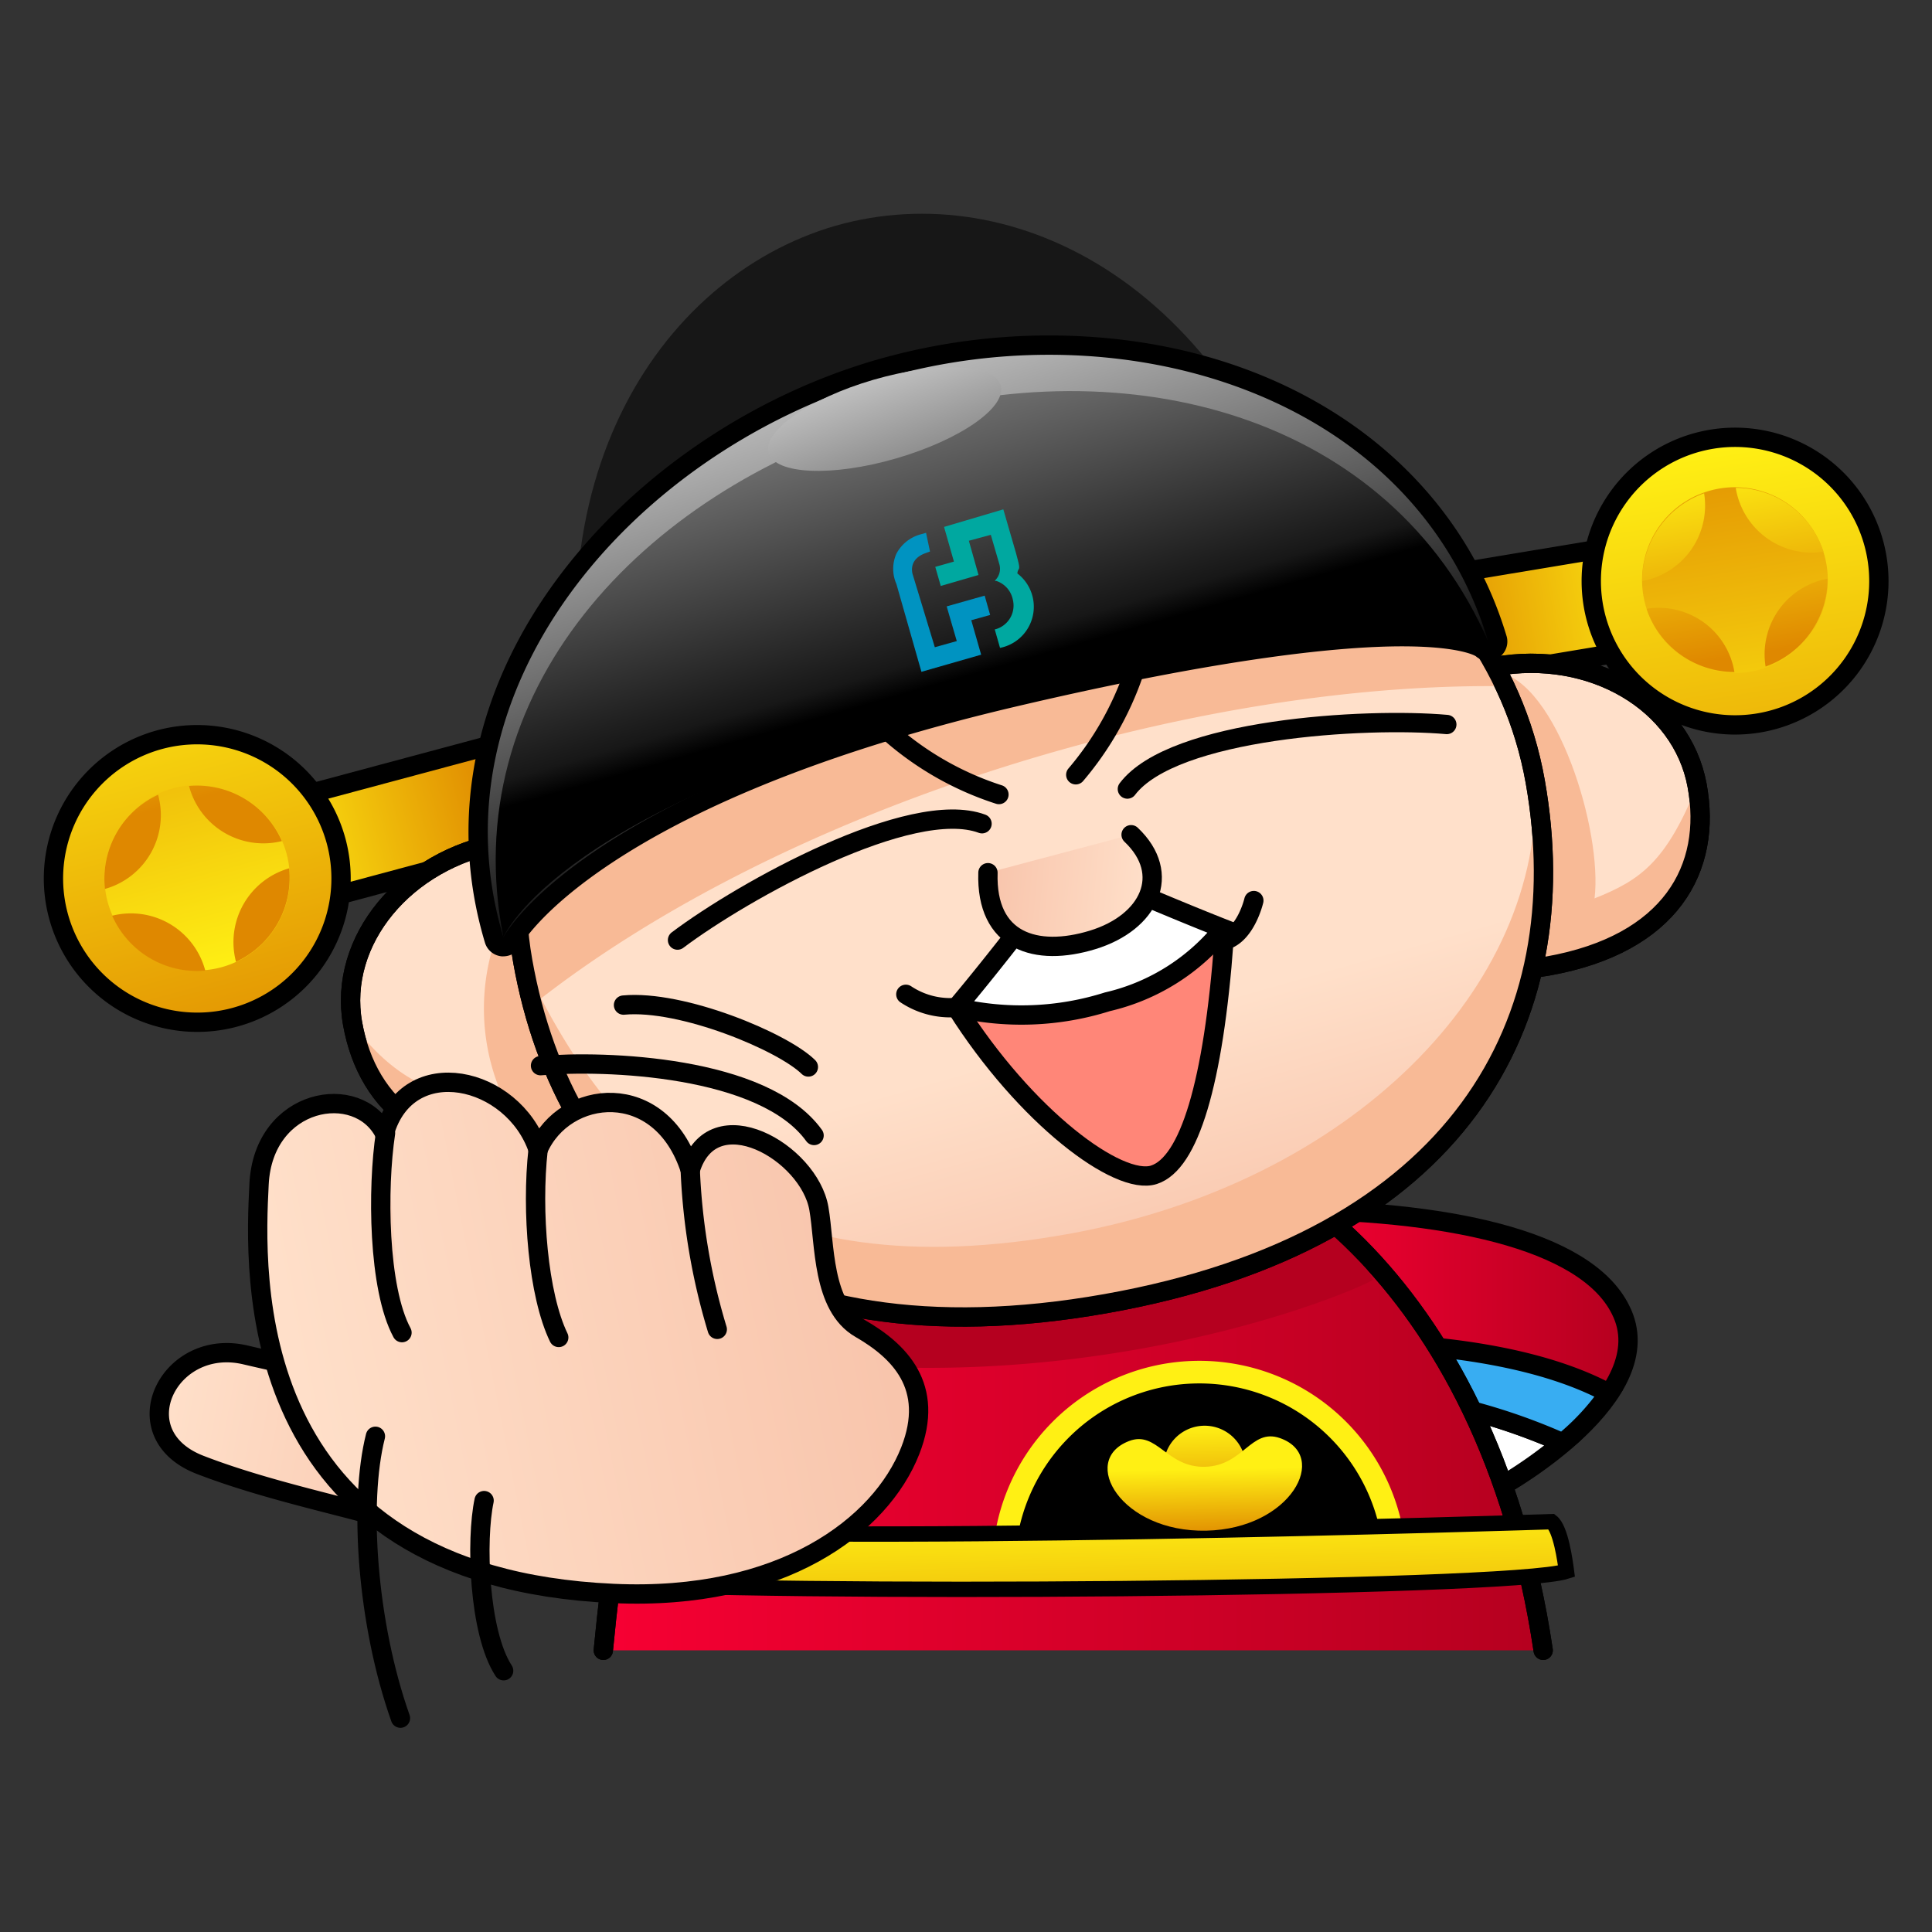<svg id="圖層_1" data-name="圖層 1" xmlns="http://www.w3.org/2000/svg" xmlns:xlink="http://www.w3.org/1999/xlink" viewBox="0 0 88 88"><rect x="0" y="0" width="88" height="88" fill="#333333" stroke="none"/><defs><style>.cls-1,.cls-11,.cls-12,.cls-18,.cls-19,.cls-2,.cls-25,.cls-27,.cls-3,.cls-32,.cls-33,.cls-36,.cls-37,.cls-38,.cls-39,.cls-4,.cls-40,.cls-6,.cls-8{stroke:#000;stroke-linecap:round;}.cls-1,.cls-11,.cls-12,.cls-18,.cls-19,.cls-2,.cls-25,.cls-27,.cls-3,.cls-32,.cls-33,.cls-36,.cls-37,.cls-38,.cls-39,.cls-4,.cls-40,.cls-6{stroke-width:0.88px;}.cls-1{fill:url(#linear-gradient);}.cls-2{fill:#fff;}.cls-3{fill:#38adf2;}.cls-4{fill:url(#linear-gradient-2);}.cls-5{fill:#b5001f;}.cls-6{fill:none;}.cls-7{stroke:#fff014;stroke-miterlimit:10;stroke-width:1.03px;}.cls-8{stroke-width:0.7px;fill:url(#linear-gradient-3);}.cls-9{fill:url(#linear-gradient-4);}.cls-10{fill:url(#linear-gradient-5);}.cls-11{fill:url(#linear-gradient-6);}.cls-12{fill:url(#linear-gradient-7);}.cls-13{fill:url(#linear-gradient-8);}.cls-14{fill:url(#linear-gradient-9);}.cls-15{fill:url(#linear-gradient-10);}.cls-16{fill:url(#linear-gradient-11);}.cls-17{fill:url(#linear-gradient-12);}.cls-18{fill:url(#linear-gradient-13);}.cls-19{fill:url(#linear-gradient-14);}.cls-20{fill:url(#linear-gradient-15);}.cls-21{fill:url(#linear-gradient-16);}.cls-22{fill:url(#linear-gradient-17);}.cls-23{fill:url(#linear-gradient-18);}.cls-24{fill:url(#linear-gradient-19);}.cls-25{fill:#ffe0ca;}.cls-26{fill:#f8ba96;}.cls-27{fill:url(#linear-gradient-20);}.cls-28{fill:#171717;}.cls-29{fill:url(#linear-gradient-21);}.cls-30{fill:url(#linear-gradient-22);}.cls-31{fill:url(#linear-gradient-23);}.cls-32{fill:#ff8678;}.cls-33{fill:url(#linear-gradient-24);}.cls-34{fill:#00a8a0;}.cls-35{fill:#0093c1;}.cls-36{fill:url(#linear-gradient-25);}.cls-37{fill:url(#linear-gradient-26);}.cls-38{fill:url(#linear-gradient-27);}.cls-39{fill:url(#linear-gradient-28);}.cls-40{fill:url(#linear-gradient-29);}</style><linearGradient id="linear-gradient" x1="58.12" y1="61.37" x2="74.14" y2="61.37" gradientUnits="userSpaceOnUse"><stop offset="0" stop-color="#f70033"/><stop offset="1" stop-color="#b5001f"/></linearGradient><linearGradient id="linear-gradient-2" x1="27.45" y1="63.41" x2="70.29" y2="63.41" xlink:href="#linear-gradient"/><linearGradient id="linear-gradient-3" x1="112.28" y1="123.84" x2="112.28" y2="133.44" gradientTransform="matrix(1, -0.02, 0.02, 1, -65.92, -52.82)" gradientUnits="userSpaceOnUse"><stop offset="0" stop-color="#fff014"/><stop offset="1" stop-color="#df8800"/></linearGradient><linearGradient id="linear-gradient-4" x1="118.34" y1="120.13" x2="118.34" y2="124.42" xlink:href="#linear-gradient-3"/><linearGradient id="linear-gradient-5" x1="118.34" y1="122.1" x2="118.34" y2="125.27" xlink:href="#linear-gradient-3"/><linearGradient id="linear-gradient-6" x1="-1391.18" y1="302.85" x2="-1379.71" y2="302.85" gradientTransform="matrix(-1, 0, 0, 1, -1314.89, -275.32)" xlink:href="#linear-gradient-3"/><linearGradient id="linear-gradient-7" x1="-1394.01" y1="289.66" x2="-1394.01" y2="313.1" gradientTransform="matrix(-0.99, 0.16, 0.16, 0.99, -1345.8, -43.87)" xlink:href="#linear-gradient-3"/><linearGradient id="linear-gradient-8" x1="-1394.01" y1="307.31" x2="-1394.01" y2="287.92" gradientTransform="matrix(-0.99, 0.16, 0.16, 0.99, -1345.8, -43.87)" xlink:href="#linear-gradient-3"/><linearGradient id="linear-gradient-9" x1="-1396.46" y1="290.47" x2="-1396.46" y2="299.33" gradientTransform="matrix(-0.99, 0.16, 0.16, 0.99, -1345.8, -43.87)" xlink:href="#linear-gradient-3"/><linearGradient id="linear-gradient-10" x1="-1391.56" y1="290.47" x2="-1391.56" y2="299.33" gradientTransform="matrix(-0.99, 0.16, 0.16, 0.99, -1345.8, -43.87)" xlink:href="#linear-gradient-3"/><linearGradient id="linear-gradient-11" x1="-1396.46" y1="290.47" x2="-1396.46" y2="299.33" gradientTransform="matrix(-0.99, 0.16, 0.16, 0.99, -1345.8, -43.87)" xlink:href="#linear-gradient-3"/><linearGradient id="linear-gradient-12" x1="-1391.56" y1="290.47" x2="-1391.56" y2="299.33" gradientTransform="matrix(-0.99, 0.16, 0.16, 0.99, -1345.8, -43.87)" xlink:href="#linear-gradient-3"/><linearGradient id="linear-gradient-13" x1="-755.55" y1="663.86" x2="-744.08" y2="663.86" gradientTransform="matrix(1, 0, 0, 1, 767.15, -625.81)" xlink:href="#linear-gradient-3"/><linearGradient id="linear-gradient-14" x1="-758.38" y1="650.67" x2="-758.38" y2="674.11" gradientTransform="translate(569.49 -797.71) rotate(-15.02)" xlink:href="#linear-gradient-3"/><linearGradient id="linear-gradient-15" x1="-758.38" y1="668.32" x2="-758.38" y2="648.93" gradientTransform="translate(569.49 -797.71) rotate(-15.02)" xlink:href="#linear-gradient-3"/><linearGradient id="linear-gradient-16" x1="-760.83" y1="651.48" x2="-760.83" y2="660.34" gradientTransform="translate(569.49 -797.71) rotate(-15.02)" xlink:href="#linear-gradient-3"/><linearGradient id="linear-gradient-17" x1="-755.93" y1="651.48" x2="-755.93" y2="660.34" gradientTransform="translate(569.49 -797.71) rotate(-15.02)" xlink:href="#linear-gradient-3"/><linearGradient id="linear-gradient-18" x1="-760.83" y1="651.48" x2="-760.83" y2="660.34" gradientTransform="translate(569.49 -797.71) rotate(-15.02)" xlink:href="#linear-gradient-3"/><linearGradient id="linear-gradient-19" x1="-755.93" y1="651.48" x2="-755.93" y2="660.34" gradientTransform="translate(569.49 -797.71) rotate(-15.02)" xlink:href="#linear-gradient-3"/><linearGradient id="linear-gradient-20" x1="146.46" y1="54.56" x2="148.73" y2="66.33" gradientTransform="translate(-101.61 5.52) rotate(-4.93)" gradientUnits="userSpaceOnUse"><stop offset="0" stop-color="#ffe0ca"/><stop offset="1" stop-color="#f8c4ab"/></linearGradient><linearGradient id="linear-gradient-21" x1="150.82" y1="2.93" x2="158.4" y2="30.07" gradientTransform="translate(-113.77 11.36) rotate(-1.81)" gradientUnits="userSpaceOnUse"><stop offset="0" stop-color="#fff"/><stop offset="0.96" stop-color="#171717"/><stop offset="1"/></linearGradient><linearGradient id="linear-gradient-22" x1="149.62" y1="-4.82" x2="156.97" y2="24.44" xlink:href="#linear-gradient-21"/><linearGradient id="linear-gradient-23" x1="10.46" y1="156.15" x2="11.44" y2="175.3" gradientTransform="translate(-15.72 -134.47) rotate(-16.25)" xlink:href="#linear-gradient-21"/><linearGradient id="linear-gradient-24" x1="-160.69" y1="708.46" x2="-153.22" y2="708.46" gradientTransform="translate(-174.51 730.91) rotate(-174.58)" xlink:href="#linear-gradient-20"/><linearGradient id="linear-gradient-25" x1="-69.5" y1="31.29" x2="-53.62" y2="31.29" gradientTransform="translate(81.27 46.12) rotate(10.48)" xlink:href="#linear-gradient-20"/><linearGradient id="linear-gradient-26" x1="85.94" y1="100.36" x2="114.39" y2="100.36" gradientTransform="translate(-91.23 -18.03) rotate(-11.33)" xlink:href="#linear-gradient-20"/><linearGradient id="linear-gradient-27" x1="91.7" y1="94.19" x2="92.99" y2="94.19" gradientTransform="translate(-91.23 -18.03) rotate(-11.33)" xlink:href="#linear-gradient-20"/><linearGradient id="linear-gradient-28" x1="98.65" y1="96.05" x2="99.67" y2="96.05" gradientTransform="translate(-91.23 -18.03) rotate(-11.33)" xlink:href="#linear-gradient-20"/><linearGradient id="linear-gradient-29" x1="105.92" y1="97.71" x2="106.28" y2="97.71" gradientTransform="translate(-91.23 -18.03) rotate(-11.33)" xlink:href="#linear-gradient-20"/></defs><title>money18</title><path class="cls-1" d="M58.12,55.1c7.63,0,14.08,1.32,15.69,4.55,2,3.9-5.34,8-5.34,8Z"/><path class="cls-2" d="M68.47,67.64a20.69,20.69,0,0,0,2.71-1.92,27.49,27.49,0,0,0-5.82-1.85Z"/><path class="cls-3" d="M73.28,63.46c-2.93-1.58-7-2.11-10.12-2.26l2.2,2.67a27.49,27.49,0,0,1,5.82,1.85A11,11,0,0,0,73.28,63.46Z"/><path class="cls-4" d="M70.29,75.17C67.73,58,56.89,51.17,51,51.68c-4.54.39-13.46,2.38-17.07,4.14-4.74,6.62-5.69,11.58-6.45,19.35"/><path class="cls-5" d="M60.39,55.66c.84,1.18,1.65,1.62,2.16,2.64-2.27,1.17-14.2,5.6-28.06,3.4A8.85,8.85,0,0,1,35,57.52Z"/><path class="cls-6" d="M70.29,75.17C67.73,58,56.89,51.17,51,51.68c-4.54.39-13.46,2.38-17.07,4.14-4.74,6.62-5.69,11.58-6.45,19.35"/><path class="cls-7" d="M63.54,71l-17.83.36A8.92,8.92,0,0,1,63.54,71Z"/><path class="cls-8" d="M70.67,69.31c.42.32.62,1.8.68,2.26-2.67.85-36.26,1.09-44.86.49,0,0,0-2.41,0-2.57C35.68,70.45,70.67,69.31,70.67,69.31Z"/><path class="cls-9" d="M56.74,66.77a1.87,1.87,0,1,1-1.9-1.83A1.87,1.87,0,0,1,56.74,66.77Z"/><path class="cls-10" d="M58.29,65.5c-1.31-.45-1.66,1.27-3.41,1.31s-2.18-1.67-3.46-1.17c-2.27.88-.35,4.16,3.52,4.08S60.58,66.29,58.29,65.5Z"/><rect class="cls-11" x="64.12" y="25.25" width="15" height="4.8" transform="translate(-3.56 12.12) rotate(-9.44)"/><path class="cls-12" d="M72.56,27.49A6.55,6.55,0,1,0,78,20,6.55,6.55,0,0,0,72.56,27.49Z"/><path class="cls-13" d="M74.85,27.11a4.23,4.23,0,1,0,3.48-4.86A4.23,4.23,0,0,0,74.85,27.11Z"/><path class="cls-14" d="M79.06,22.22v0a4.23,4.23,0,0,1,4,2.91A3.51,3.51,0,0,1,79.06,22.22Z"/><path class="cls-15" d="M74.8,26.47a4.24,4.24,0,0,1,2.82-4v0A3.5,3.5,0,0,1,74.8,26.47Z"/><path class="cls-16" d="M83.24,26.36a4.22,4.22,0,0,1-2.82,4v0A3.5,3.5,0,0,1,83.24,26.36Z"/><path class="cls-17" d="M75,27.73a3.49,3.49,0,0,1,4,2.88v0A4.23,4.23,0,0,1,75,27.73Z"/><rect class="cls-18" x="8.72" y="35.67" width="15" height="4.8" transform="translate(-9.31 5.5) rotate(-15.02)"/><path class="cls-19" d="M15.31,38.31a6.55,6.55,0,1,1-8-4.63A6.56,6.56,0,0,1,15.31,38.31Z"/><path class="cls-20" d="M13.06,38.91a4.22,4.22,0,1,1-5.18-3A4.23,4.23,0,0,1,13.06,38.91Z"/><path class="cls-21" d="M7.2,36.2v0a4.22,4.22,0,0,0-2.42,4.29A3.49,3.49,0,0,0,7.2,36.2Z"/><path class="cls-22" d="M12.84,38.31A4.22,4.22,0,0,0,8.61,35.8v0A3.5,3.5,0,0,0,12.84,38.31Z"/><path class="cls-23" d="M5.11,41.71a4.22,4.22,0,0,0,4.24,2.5v0A3.5,3.5,0,0,0,5.11,41.71Z"/><path class="cls-24" d="M13.17,39.55a3.5,3.5,0,0,0-2.42,4.26v0A4.21,4.21,0,0,0,13.17,39.55Z"/><path class="cls-25" d="M61.3,38.61C62,42.38,64.91,45,70.51,44S78,39.55,77.3,35.77s-4.8-6.19-9.21-5.41S60.63,34.83,61.3,38.61Z"/><path class="cls-26" d="M68.19,30.6c-2.74-.45-7.23,6.12-6.89,8C62,42.38,64.91,45,70.51,44S78,39.55,77.3,35.77c-1.41,3.5-2.59,4.32-4.67,5.15C73,37.84,70.91,31.06,68.19,30.6Z"/><path class="cls-6" d="M61.3,38.61C62,42.38,64.91,45,70.51,44S78,39.55,77.3,35.77s-4.8-6.19-9.21-5.41S60.63,34.83,61.3,38.61Z"/><path class="cls-25" d="M32.07,43.79c.66,3.77-1.2,7.25-6.79,8.25s-8.55-1.65-9.22-5.42,2.38-7.47,6.8-8.25S31.4,40,32.07,43.79Z"/><path class="cls-26" d="M23.55,40.71c1.69-2.39,8.12.84,8.52,3.08.66,3.77-1.2,7.25-6.79,8.25s-8.55-1.65-9.22-5.42c2.08,2.87,4.5,3.6,6.87,3.4A9.82,9.82,0,0,1,23.55,40.71Z"/><path class="cls-6" d="M32.07,43.79c.66,3.77-1.2,7.25-6.79,8.25s-8.55-1.65-9.22-5.42,2.38-7.47,6.8-8.25S31.4,40,32.07,43.79Z"/><path class="cls-27" d="M23.81,43.78c1.93,10.87,10.41,18.46,26.55,15.6s21.49-12.9,19.57-23.77S56.12,17.75,43.38,20,21.89,32.9,23.81,43.78Z"/><path class="cls-26" d="M25.32,34.18a18.12,18.12,0,0,0-1,11.55c11.4-9,30.12-14.73,44.45-14.47a18,18,0,0,0-6-7.63Z"/><path class="cls-26" d="M23.81,43.78c1.93,10.87,10.41,18.46,26.55,15.6s21.49-12.9,19.57-23.77C70.32,45,61.52,53.84,48.8,56.18,34.1,58.87,27.78,52.34,23.81,43.78Z"/><path class="cls-6" d="M23.81,43.78c1.93,10.87,10.41,18.46,26.55,15.6s21.49-12.9,19.57-23.77S56.12,17.75,43.38,20,21.89,32.9,23.81,43.78Z"/><path class="cls-28" d="M37.67,10.4C29.58,13,23.51,22.86,27.47,36.7l16.26-5.14L60,26.42C56,12.57,45.76,7.84,37.67,10.4Z"/><path class="cls-29" d="M22.89,43.12a.41.41,0,0,1-.38-.31C19,31.06,28.74,20.2,39.81,16.88a27.86,27.86,0,0,1,8-1.16c10,0,18,5.25,20.42,13.38a.43.43,0,0,1-.2.51.43.43,0,0,1-.22.06.45.45,0,0,1-.32-.14h0S66.76,29,63.86,29c-2.73,0-8,.48-17.72,2.76C26.89,36.3,23.36,42.82,23.33,42.89a.45.45,0,0,1-.4.24Z"/><path d="M47.79,16.16c8.87,0,17.38,4.35,20,13.07,0,0-.62-.66-3.93-.66-3.07,0-8.46.57-17.82,2.77C26.36,36,22.93,42.69,22.93,42.69c-3.39-11.31,5.84-22,17-25.38a27.34,27.34,0,0,1,7.86-1.15m0-.88a28.42,28.42,0,0,0-8.11,1.18C28.41,19.84,18.49,30.93,22.09,42.94a.88.88,0,0,0,.76.62h.08a.9.9,0,0,0,.79-.48c0-.06,3.65-6.45,22.52-10.89,9.66-2.27,14.92-2.75,17.62-2.75,2.5,0,3.27.39,3.36.45a.86.86,0,0,0,.57.21A.88.88,0,0,0,68.63,29C66.14,20.65,58,15.28,47.79,15.28Z"/><path class="cls-30" d="M40.3,19.09c11.16-3.35,23-.15,27.49,10.14,0,0-3.78-2-22.69,2.53C25.45,36.49,22.93,42.69,22.93,42.69,20.73,31.59,29.13,22.44,40.3,19.09Z"/><path class="cls-31" d="M45.58,17.55c.29,1-1.84,2.48-4.76,3.33s-5.52.73-5.81-.25,1.85-2.48,4.77-3.33S45.29,16.56,45.58,17.55Z"/><path class="cls-32" d="M43.56,45.89c3.16,5,7.39,8.14,9,7.62s2.71-4.18,3.19-10.67C53,43,43.56,45.89,43.56,45.89Z"/><path class="cls-6" d="M41.26,45.29a3.65,3.65,0,0,0,2.3.6c1.27-.25,3.91.22,6.1-.92a24.4,24.4,0,0,1,6.08-2.13c1-.23,1.37-1.82,1.37-1.82"/><path class="cls-2" d="M46.82,41.82l4.52-1.33s2.53,1.08,4.39,1.81a9.52,9.52,0,0,1-5.29,3.33,13,13,0,0,1-6.88.26C45,44.19,46.82,41.82,46.82,41.82Z"/><path class="cls-33" d="M45,39.75c-.1,3.14,2.19,3.85,4.77,3.06s3.64-3,1.75-4.79"/><path class="cls-34" d="M45.32,26.46h0s0,0,.06,0a1.13,1.13,0,0,1,.75.84,1.12,1.12,0,0,1-.82,1.37l.24.84a1.91,1.91,0,0,0,.79-3.39s0-.1.06-.19,0-.27-.12-.73l-.58-2L43,24l.45,1.58-.85.24.25.87,1.72-.5-.44-1.56,1-.27.39,1.34a.74.74,0,0,1-.19.73"/><path class="cls-35" d="M42.18,24.27l-.25.07h0a1.77,1.77,0,0,0-1.1.88,1.7,1.7,0,0,0,0,1.38l1.14,4,2.72-.78-.45-1.57.86-.24-.25-.88-1.73.49.46,1.58-1,.28-1-3.29s-.27-.7.59-1l.19-.07Z"/><path class="cls-6" d="M40.5,33.34a14,14,0,0,0,5,2.85"/><path class="cls-6" d="M49,35.29a14.33,14.33,0,0,0,2.63-4.6"/><path class="cls-6" d="M30.86,42.82c3-2.26,10.64-6.5,13.87-5.3"/><path class="cls-6" d="M65.9,33c-3.71-.33-12.47.19-14.55,2.94"/><path class="cls-36" d="M22.2,63.61a92.18,92.18,0,0,1-11-1.89c-3.52-.85-5.7,3.6-2.09,5s8,2.14,10.1,3C22.45,71.17,24.36,63.84,22.2,63.61Z"/><path class="cls-37" d="M27.94,72.58c7.68.35,12.18-3.09,13.52-6.5,1.16-2.95-.53-4.56-2.28-5.57s-1.6-3.86-1.88-5.46c-.44-2.57-4.84-5.1-5.86-1.76-1.35-4.18-5.73-3.7-6.93-.93-1.14-3.35-5.94-4.45-7-.75C16.3,49.24,12,50,11.8,53.93S10.91,71.81,27.94,72.58Z"/><path class="cls-38" d="M17.56,51.61c-.38,2.51-.34,7.07.75,9.09"/><path class="cls-39" d="M24.51,52.36c-.31,2.79,0,6.62.94,8.56"/><path class="cls-40" d="M31.44,53.29a29.08,29.08,0,0,0,1.23,7.26"/><path class="cls-6" d="M24.62,48.54c2.92-.26,10.17,0,12.46,3.18"/><path class="cls-6" d="M28.4,45.78c2.67-.25,7.27,1.68,8.42,2.82"/><path class="cls-6" d="M17.1,65.42c-.76,3-.39,8.52,1.14,12.84"/><path class="cls-6" d="M22.05,68.35c-.38,1.78-.25,6,.89,7.75"/></svg>